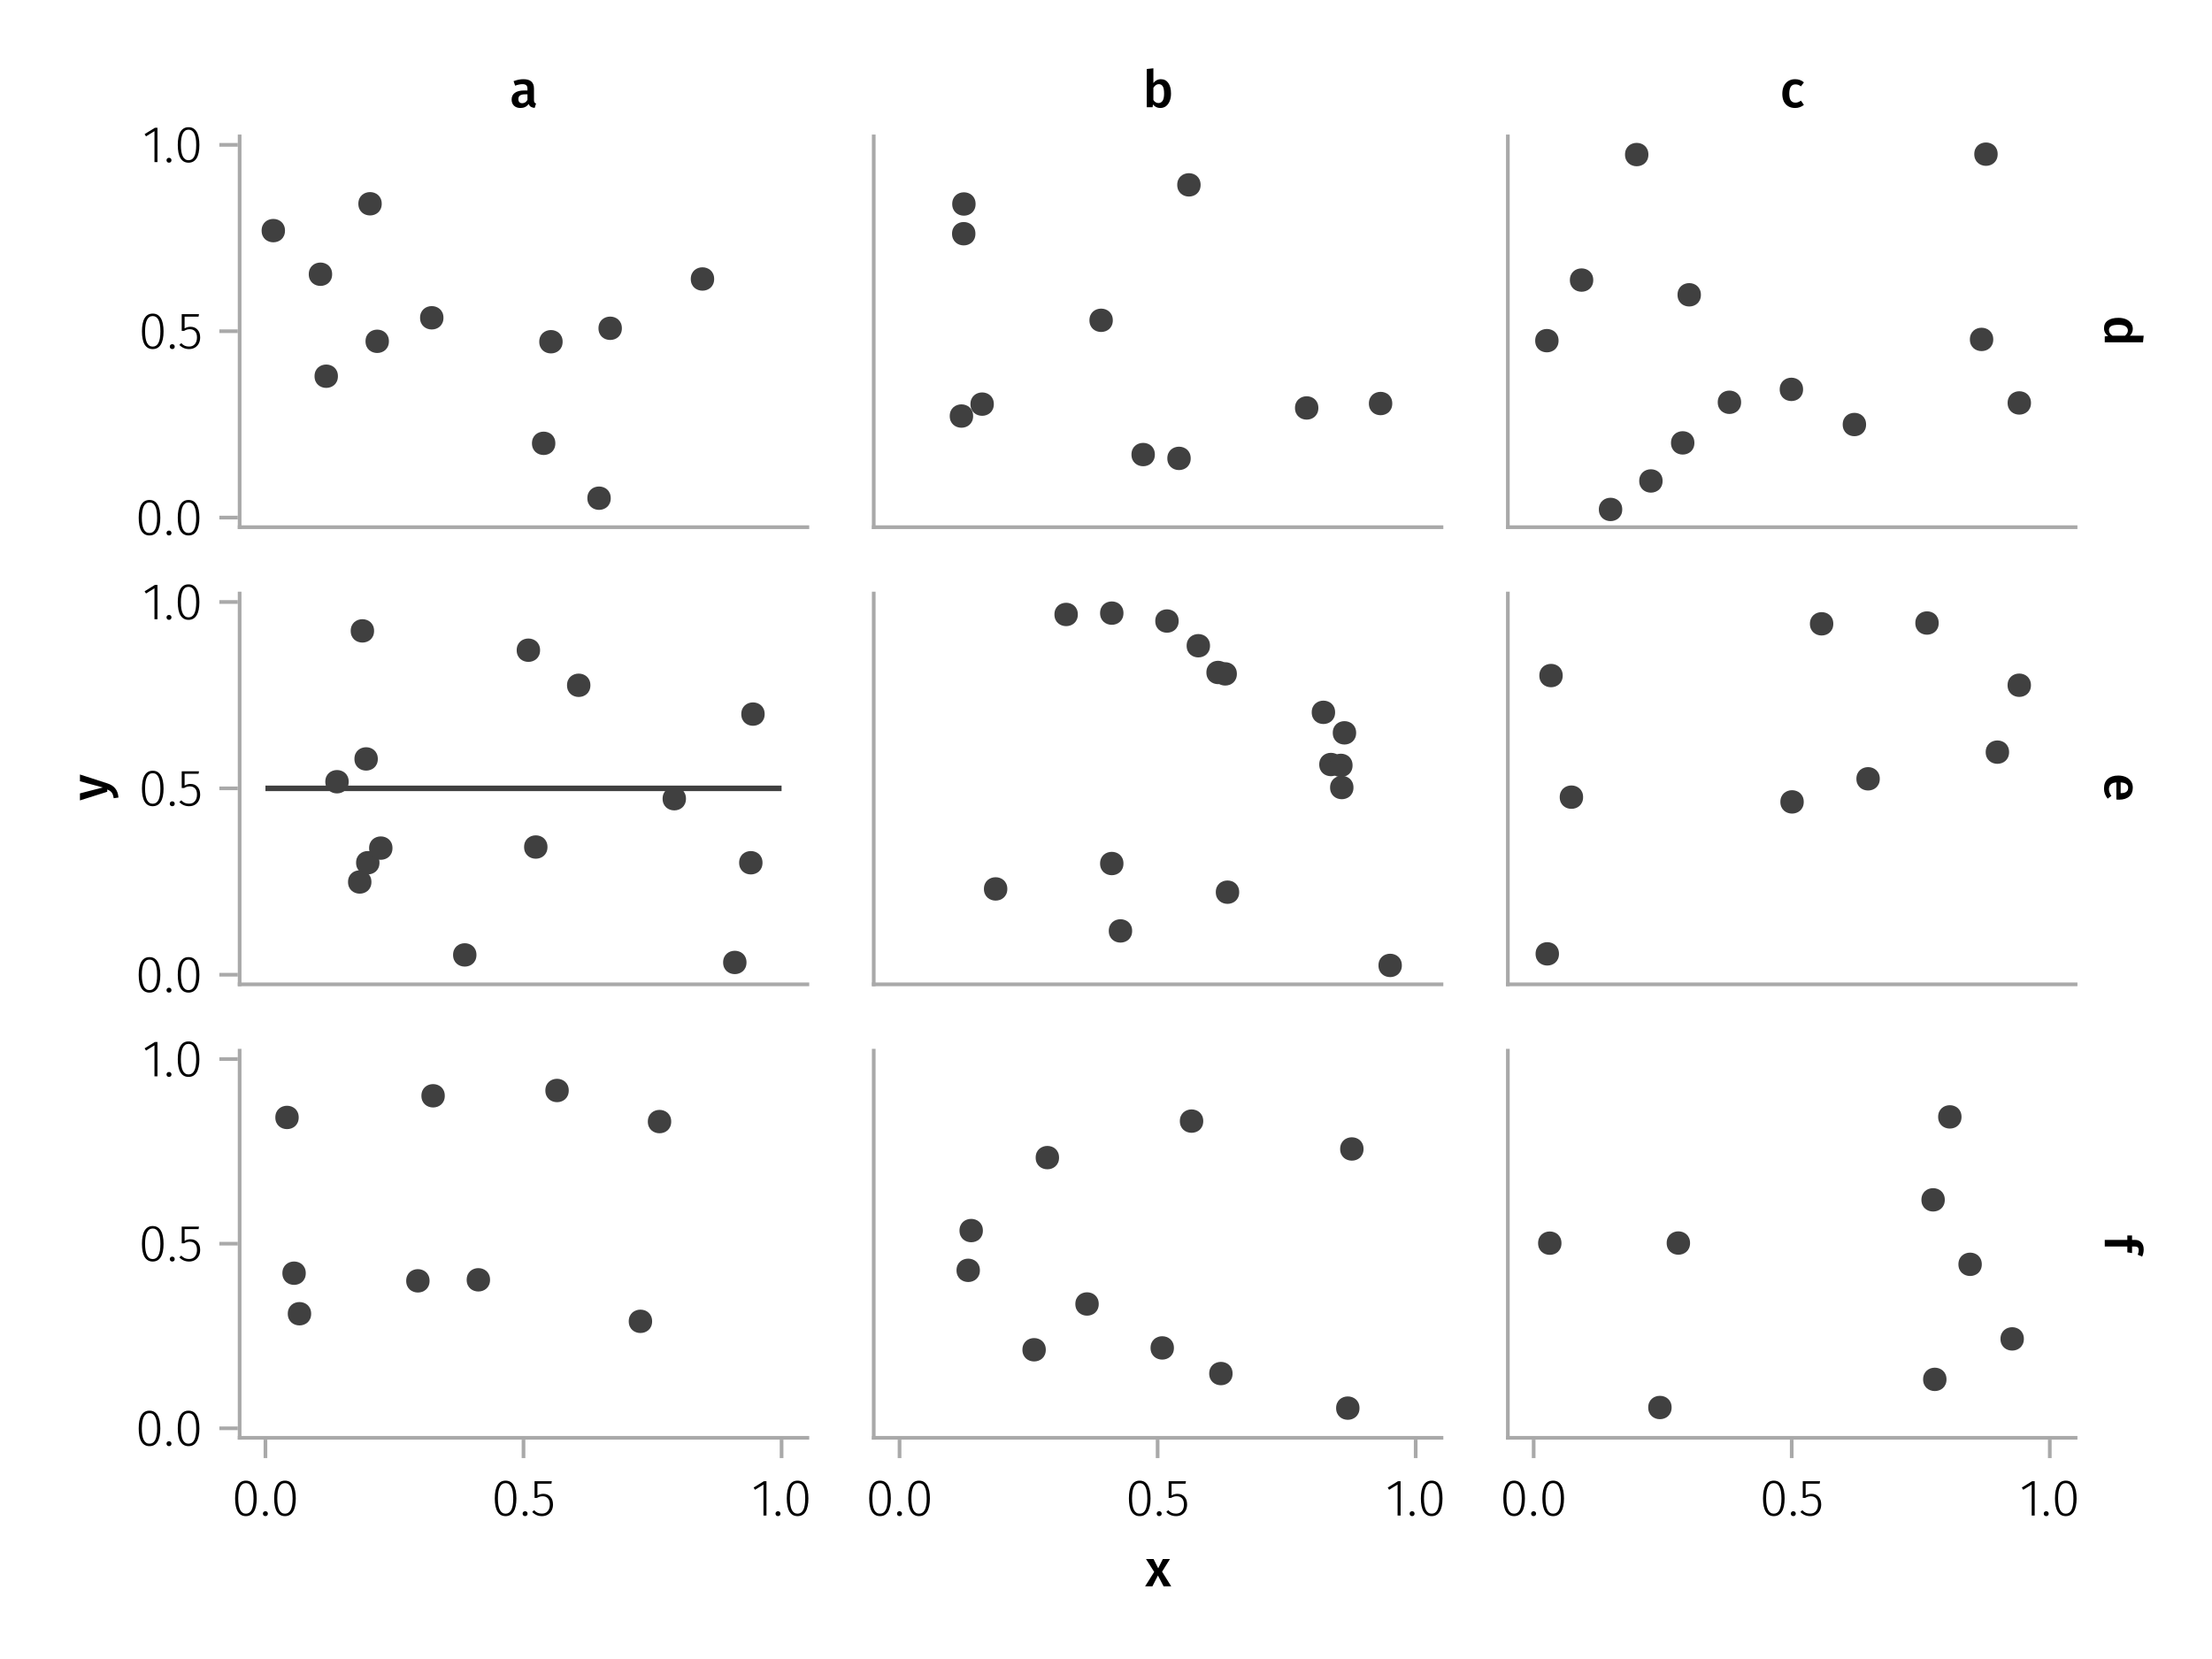 <?xml version="1.0" encoding="UTF-8"?>
<svg xmlns="http://www.w3.org/2000/svg" xmlns:xlink="http://www.w3.org/1999/xlink" width="600" height="450" viewBox="0 0 600 450">
<defs>
<g>
<g id="glyph-0-0-8e2be122">
<path d="M 3.844 -9.469 C 4.812 -9.469 5.539 -9.055 6.031 -8.234 C 6.531 -7.422 6.781 -6.223 6.781 -4.641 C 6.781 -3.078 6.531 -1.883 6.031 -1.062 C 5.531 -0.25 4.801 0.156 3.844 0.156 C 2.883 0.156 2.156 -0.25 1.656 -1.062 C 1.164 -1.883 0.922 -3.082 0.922 -4.656 C 0.922 -6.238 1.164 -7.438 1.656 -8.25 C 2.156 -9.062 2.883 -9.469 3.844 -9.469 Z M 3.844 -8.797 C 2.457 -8.797 1.766 -7.414 1.766 -4.656 C 1.766 -1.895 2.457 -0.516 3.844 -0.516 C 4.531 -0.516 5.047 -0.848 5.391 -1.516 C 5.742 -2.191 5.922 -3.234 5.922 -4.641 C 5.922 -6.055 5.742 -7.102 5.391 -7.781 C 5.047 -8.457 4.531 -8.797 3.844 -8.797 Z M 3.844 -8.797 "/>
</g>
<g id="glyph-0-1-8e2be122">
<path d="M 4.094 -9.312 L 4.094 0 L 3.281 0 L 3.281 -8.406 L 0.984 -6.984 L 0.609 -7.594 L 3.391 -9.312 Z M 4.094 -9.312 "/>
</g>
<g id="glyph-1-0-8e2be122">
<path d="M 1.438 -1.172 C 1.633 -1.172 1.797 -1.109 1.922 -0.984 C 2.047 -0.859 2.109 -0.703 2.109 -0.516 C 2.109 -0.316 2.047 -0.156 1.922 -0.031 C 1.797 0.094 1.633 0.156 1.438 0.156 C 1.25 0.156 1.086 0.094 0.953 -0.031 C 0.828 -0.164 0.766 -0.328 0.766 -0.516 C 0.766 -0.703 0.828 -0.859 0.953 -0.984 C 1.086 -1.109 1.25 -1.172 1.438 -1.172 Z M 1.438 -1.172 "/>
</g>
<g id="glyph-1-1-8e2be122">
<path d="M 4.094 -9.312 L 4.094 0 L 3.281 0 L 3.281 -8.406 L 0.984 -6.984 L 0.609 -7.594 L 3.391 -9.312 Z M 4.094 -9.312 "/>
</g>
<g id="glyph-2-0-8e2be122">
<path d="M 3.844 -9.469 C 4.812 -9.469 5.539 -9.055 6.031 -8.234 C 6.531 -7.422 6.781 -6.223 6.781 -4.641 C 6.781 -3.078 6.531 -1.883 6.031 -1.062 C 5.531 -0.25 4.801 0.156 3.844 0.156 C 2.883 0.156 2.156 -0.25 1.656 -1.062 C 1.164 -1.883 0.922 -3.082 0.922 -4.656 C 0.922 -6.238 1.164 -7.438 1.656 -8.25 C 2.156 -9.062 2.883 -9.469 3.844 -9.469 Z M 3.844 -8.797 C 2.457 -8.797 1.766 -7.414 1.766 -4.656 C 1.766 -1.895 2.457 -0.516 3.844 -0.516 C 4.531 -0.516 5.047 -0.848 5.391 -1.516 C 5.742 -2.191 5.922 -3.234 5.922 -4.641 C 5.922 -6.055 5.742 -7.102 5.391 -7.781 C 5.047 -8.457 4.531 -8.797 3.844 -8.797 Z M 3.844 -8.797 "/>
</g>
<g id="glyph-2-1-8e2be122">
<path d="M 5.672 -8.641 L 1.891 -8.641 L 1.891 -5.453 C 2.398 -5.742 2.93 -5.891 3.484 -5.891 C 4.285 -5.891 4.922 -5.629 5.391 -5.109 C 5.867 -4.598 6.109 -3.895 6.109 -3 C 6.109 -2.395 5.984 -1.848 5.734 -1.359 C 5.484 -0.879 5.129 -0.504 4.672 -0.234 C 4.223 0.023 3.703 0.156 3.109 0.156 C 2.066 0.156 1.188 -0.219 0.469 -0.969 L 0.984 -1.453 C 1.273 -1.141 1.586 -0.906 1.922 -0.75 C 2.266 -0.602 2.66 -0.531 3.109 -0.531 C 3.773 -0.531 4.297 -0.75 4.672 -1.188 C 5.055 -1.633 5.25 -2.242 5.25 -3.016 C 5.25 -3.754 5.07 -4.305 4.719 -4.672 C 4.375 -5.047 3.898 -5.234 3.297 -5.234 C 3.004 -5.234 2.742 -5.195 2.516 -5.125 C 2.285 -5.062 2.031 -4.945 1.75 -4.781 L 1.109 -4.781 L 1.109 -9.312 L 5.797 -9.312 Z M 5.672 -8.641 "/>
</g>
<g id="glyph-3-0-8e2be122">
<path d="M 3.844 -9.469 C 4.812 -9.469 5.539 -9.055 6.031 -8.234 C 6.531 -7.422 6.781 -6.223 6.781 -4.641 C 6.781 -3.078 6.531 -1.883 6.031 -1.062 C 5.531 -0.25 4.801 0.156 3.844 0.156 C 2.883 0.156 2.156 -0.25 1.656 -1.062 C 1.164 -1.883 0.922 -3.082 0.922 -4.656 C 0.922 -6.238 1.164 -7.438 1.656 -8.25 C 2.156 -9.062 2.883 -9.469 3.844 -9.469 Z M 3.844 -8.797 C 2.457 -8.797 1.766 -7.414 1.766 -4.656 C 1.766 -1.895 2.457 -0.516 3.844 -0.516 C 4.531 -0.516 5.047 -0.848 5.391 -1.516 C 5.742 -2.191 5.922 -3.234 5.922 -4.641 C 5.922 -6.055 5.742 -7.102 5.391 -7.781 C 5.047 -8.457 4.531 -8.797 3.844 -8.797 Z M 3.844 -8.797 "/>
</g>
<g id="glyph-4-0-8e2be122">
<path d="M 1.438 -1.172 C 1.633 -1.172 1.797 -1.109 1.922 -0.984 C 2.047 -0.859 2.109 -0.703 2.109 -0.516 C 2.109 -0.316 2.047 -0.156 1.922 -0.031 C 1.797 0.094 1.633 0.156 1.438 0.156 C 1.25 0.156 1.086 0.094 0.953 -0.031 C 0.828 -0.164 0.766 -0.328 0.766 -0.516 C 0.766 -0.703 0.828 -0.859 0.953 -0.984 C 1.086 -1.109 1.25 -1.172 1.438 -1.172 Z M 1.438 -1.172 "/>
</g>
<g id="glyph-5-0-8e2be122">
<path d="M 5.672 -8.641 L 1.891 -8.641 L 1.891 -5.453 C 2.398 -5.742 2.93 -5.891 3.484 -5.891 C 4.285 -5.891 4.922 -5.629 5.391 -5.109 C 5.867 -4.598 6.109 -3.895 6.109 -3 C 6.109 -2.395 5.984 -1.848 5.734 -1.359 C 5.484 -0.879 5.129 -0.504 4.672 -0.234 C 4.223 0.023 3.703 0.156 3.109 0.156 C 2.066 0.156 1.188 -0.219 0.469 -0.969 L 0.984 -1.453 C 1.273 -1.141 1.586 -0.906 1.922 -0.75 C 2.266 -0.602 2.66 -0.531 3.109 -0.531 C 3.773 -0.531 4.297 -0.75 4.672 -1.188 C 5.055 -1.633 5.25 -2.242 5.25 -3.016 C 5.25 -3.754 5.07 -4.305 4.719 -4.672 C 4.375 -5.047 3.898 -5.234 3.297 -5.234 C 3.004 -5.234 2.742 -5.195 2.516 -5.125 C 2.285 -5.062 2.031 -4.945 1.75 -4.781 L 1.109 -4.781 L 1.109 -9.312 L 5.797 -9.312 Z M 5.672 -8.641 "/>
</g>
<g id="glyph-6-0-8e2be122">
<path d="M 4.094 -9.312 L 4.094 0 L 3.281 0 L 3.281 -8.406 L 0.984 -6.984 L 0.609 -7.594 L 3.391 -9.312 Z M 4.094 -9.312 "/>
</g>
<g id="glyph-6-1-8e2be122">
<path d="M 1.438 -1.172 C 1.633 -1.172 1.797 -1.109 1.922 -0.984 C 2.047 -0.859 2.109 -0.703 2.109 -0.516 C 2.109 -0.316 2.047 -0.156 1.922 -0.031 C 1.797 0.094 1.633 0.156 1.438 0.156 C 1.25 0.156 1.086 0.094 0.953 -0.031 C 0.828 -0.164 0.766 -0.328 0.766 -0.516 C 0.766 -0.703 0.828 -0.859 0.953 -0.984 C 1.086 -1.109 1.25 -1.172 1.438 -1.172 Z M 1.438 -1.172 "/>
</g>
<g id="glyph-7-0-8e2be122">
<path d="M 3.844 -9.469 C 4.812 -9.469 5.539 -9.055 6.031 -8.234 C 6.531 -7.422 6.781 -6.223 6.781 -4.641 C 6.781 -3.078 6.531 -1.883 6.031 -1.062 C 5.531 -0.25 4.801 0.156 3.844 0.156 C 2.883 0.156 2.156 -0.25 1.656 -1.062 C 1.164 -1.883 0.922 -3.082 0.922 -4.656 C 0.922 -6.238 1.164 -7.438 1.656 -8.25 C 2.156 -9.062 2.883 -9.469 3.844 -9.469 Z M 3.844 -8.797 C 2.457 -8.797 1.766 -7.414 1.766 -4.656 C 1.766 -1.895 2.457 -0.516 3.844 -0.516 C 4.531 -0.516 5.047 -0.848 5.391 -1.516 C 5.742 -2.191 5.922 -3.234 5.922 -4.641 C 5.922 -6.055 5.742 -7.102 5.391 -7.781 C 5.047 -8.457 4.531 -8.797 3.844 -8.797 Z M 3.844 -8.797 "/>
</g>
<g id="glyph-8-0-8e2be122">
<path d="M 1.438 -1.172 C 1.633 -1.172 1.797 -1.109 1.922 -0.984 C 2.047 -0.859 2.109 -0.703 2.109 -0.516 C 2.109 -0.316 2.047 -0.156 1.922 -0.031 C 1.797 0.094 1.633 0.156 1.438 0.156 C 1.25 0.156 1.086 0.094 0.953 -0.031 C 0.828 -0.164 0.766 -0.328 0.766 -0.516 C 0.766 -0.703 0.828 -0.859 0.953 -0.984 C 1.086 -1.109 1.25 -1.172 1.438 -1.172 Z M 1.438 -1.172 "/>
</g>
<g id="glyph-9-0-8e2be122">
<path d="M 3.844 -9.469 C 4.812 -9.469 5.539 -9.055 6.031 -8.234 C 6.531 -7.422 6.781 -6.223 6.781 -4.641 C 6.781 -3.078 6.531 -1.883 6.031 -1.062 C 5.531 -0.25 4.801 0.156 3.844 0.156 C 2.883 0.156 2.156 -0.25 1.656 -1.062 C 1.164 -1.883 0.922 -3.082 0.922 -4.656 C 0.922 -6.238 1.164 -7.438 1.656 -8.25 C 2.156 -9.062 2.883 -9.469 3.844 -9.469 Z M 3.844 -8.797 C 2.457 -8.797 1.766 -7.414 1.766 -4.656 C 1.766 -1.895 2.457 -0.516 3.844 -0.516 C 4.531 -0.516 5.047 -0.848 5.391 -1.516 C 5.742 -2.191 5.922 -3.234 5.922 -4.641 C 5.922 -6.055 5.742 -7.102 5.391 -7.781 C 5.047 -8.457 4.531 -8.797 3.844 -8.797 Z M 3.844 -8.797 "/>
</g>
<g id="glyph-9-1-8e2be122">
<path d="M 1.438 -1.172 C 1.633 -1.172 1.797 -1.109 1.922 -0.984 C 2.047 -0.859 2.109 -0.703 2.109 -0.516 C 2.109 -0.316 2.047 -0.156 1.922 -0.031 C 1.797 0.094 1.633 0.156 1.438 0.156 C 1.25 0.156 1.086 0.094 0.953 -0.031 C 0.828 -0.164 0.766 -0.328 0.766 -0.516 C 0.766 -0.703 0.828 -0.859 0.953 -0.984 C 1.086 -1.109 1.25 -1.172 1.438 -1.172 Z M 1.438 -1.172 "/>
</g>
<g id="glyph-9-2-8e2be122">
<path d="M 5.672 -8.641 L 1.891 -8.641 L 1.891 -5.453 C 2.398 -5.742 2.93 -5.891 3.484 -5.891 C 4.285 -5.891 4.922 -5.629 5.391 -5.109 C 5.867 -4.598 6.109 -3.895 6.109 -3 C 6.109 -2.395 5.984 -1.848 5.734 -1.359 C 5.484 -0.879 5.129 -0.504 4.672 -0.234 C 4.223 0.023 3.703 0.156 3.109 0.156 C 2.066 0.156 1.188 -0.219 0.469 -0.969 L 0.984 -1.453 C 1.273 -1.141 1.586 -0.906 1.922 -0.75 C 2.266 -0.602 2.66 -0.531 3.109 -0.531 C 3.773 -0.531 4.297 -0.75 4.672 -1.188 C 5.055 -1.633 5.25 -2.242 5.25 -3.016 C 5.25 -3.754 5.07 -4.305 4.719 -4.672 C 4.375 -5.047 3.898 -5.234 3.297 -5.234 C 3.004 -5.234 2.742 -5.195 2.516 -5.125 C 2.285 -5.062 2.031 -4.945 1.75 -4.781 L 1.109 -4.781 L 1.109 -9.312 L 5.797 -9.312 Z M 5.672 -8.641 "/>
</g>
<g id="glyph-9-3-8e2be122">
<path d="M 4.094 -9.312 L 4.094 0 L 3.281 0 L 3.281 -8.406 L 0.984 -6.984 L 0.609 -7.594 L 3.391 -9.312 Z M 4.094 -9.312 "/>
</g>
<g id="glyph-10-0-8e2be122">
<path d="M 3.844 -9.469 C 4.812 -9.469 5.539 -9.055 6.031 -8.234 C 6.531 -7.422 6.781 -6.223 6.781 -4.641 C 6.781 -3.078 6.531 -1.883 6.031 -1.062 C 5.531 -0.25 4.801 0.156 3.844 0.156 C 2.883 0.156 2.156 -0.25 1.656 -1.062 C 1.164 -1.883 0.922 -3.082 0.922 -4.656 C 0.922 -6.238 1.164 -7.438 1.656 -8.25 C 2.156 -9.062 2.883 -9.469 3.844 -9.469 Z M 3.844 -8.797 C 2.457 -8.797 1.766 -7.414 1.766 -4.656 C 1.766 -1.895 2.457 -0.516 3.844 -0.516 C 4.531 -0.516 5.047 -0.848 5.391 -1.516 C 5.742 -2.191 5.922 -3.234 5.922 -4.641 C 5.922 -6.055 5.742 -7.102 5.391 -7.781 C 5.047 -8.457 4.531 -8.797 3.844 -8.797 Z M 3.844 -8.797 "/>
</g>
<g id="glyph-11-0-8e2be122">
<path d="M 1.438 -1.172 C 1.633 -1.172 1.797 -1.109 1.922 -0.984 C 2.047 -0.859 2.109 -0.703 2.109 -0.516 C 2.109 -0.316 2.047 -0.156 1.922 -0.031 C 1.797 0.094 1.633 0.156 1.438 0.156 C 1.25 0.156 1.086 0.094 0.953 -0.031 C 0.828 -0.164 0.766 -0.328 0.766 -0.516 C 0.766 -0.703 0.828 -0.859 0.953 -0.984 C 1.086 -1.109 1.25 -1.172 1.438 -1.172 Z M 1.438 -1.172 "/>
</g>
<g id="glyph-12-0-8e2be122">
<path d="M 3.844 -9.469 C 4.812 -9.469 5.539 -9.055 6.031 -8.234 C 6.531 -7.422 6.781 -6.223 6.781 -4.641 C 6.781 -3.078 6.531 -1.883 6.031 -1.062 C 5.531 -0.25 4.801 0.156 3.844 0.156 C 2.883 0.156 2.156 -0.25 1.656 -1.062 C 1.164 -1.883 0.922 -3.082 0.922 -4.656 C 0.922 -6.238 1.164 -7.438 1.656 -8.25 C 2.156 -9.062 2.883 -9.469 3.844 -9.469 Z M 3.844 -8.797 C 2.457 -8.797 1.766 -7.414 1.766 -4.656 C 1.766 -1.895 2.457 -0.516 3.844 -0.516 C 4.531 -0.516 5.047 -0.848 5.391 -1.516 C 5.742 -2.191 5.922 -3.234 5.922 -4.641 C 5.922 -6.055 5.742 -7.102 5.391 -7.781 C 5.047 -8.457 4.531 -8.797 3.844 -8.797 Z M 3.844 -8.797 "/>
</g>
<g id="glyph-13-0-8e2be122">
<path d="M 3.844 -9.469 C 4.812 -9.469 5.539 -9.055 6.031 -8.234 C 6.531 -7.422 6.781 -6.223 6.781 -4.641 C 6.781 -3.078 6.531 -1.883 6.031 -1.062 C 5.531 -0.25 4.801 0.156 3.844 0.156 C 2.883 0.156 2.156 -0.25 1.656 -1.062 C 1.164 -1.883 0.922 -3.082 0.922 -4.656 C 0.922 -6.238 1.164 -7.438 1.656 -8.25 C 2.156 -9.062 2.883 -9.469 3.844 -9.469 Z M 3.844 -8.797 C 2.457 -8.797 1.766 -7.414 1.766 -4.656 C 1.766 -1.895 2.457 -0.516 3.844 -0.516 C 4.531 -0.516 5.047 -0.848 5.391 -1.516 C 5.742 -2.191 5.922 -3.234 5.922 -4.641 C 5.922 -6.055 5.742 -7.102 5.391 -7.781 C 5.047 -8.457 4.531 -8.797 3.844 -8.797 Z M 3.844 -8.797 "/>
</g>
<g id="glyph-14-0-8e2be122">
<path d="M 1.438 -1.172 C 1.633 -1.172 1.797 -1.109 1.922 -0.984 C 2.047 -0.859 2.109 -0.703 2.109 -0.516 C 2.109 -0.316 2.047 -0.156 1.922 -0.031 C 1.797 0.094 1.633 0.156 1.438 0.156 C 1.25 0.156 1.086 0.094 0.953 -0.031 C 0.828 -0.164 0.766 -0.328 0.766 -0.516 C 0.766 -0.703 0.828 -0.859 0.953 -0.984 C 1.086 -1.109 1.25 -1.172 1.438 -1.172 Z M 1.438 -1.172 "/>
</g>
<g id="glyph-15-0-8e2be122">
<path d="M 5.672 -8.641 L 1.891 -8.641 L 1.891 -5.453 C 2.398 -5.742 2.93 -5.891 3.484 -5.891 C 4.285 -5.891 4.922 -5.629 5.391 -5.109 C 5.867 -4.598 6.109 -3.895 6.109 -3 C 6.109 -2.395 5.984 -1.848 5.734 -1.359 C 5.484 -0.879 5.129 -0.504 4.672 -0.234 C 4.223 0.023 3.703 0.156 3.109 0.156 C 2.066 0.156 1.188 -0.219 0.469 -0.969 L 0.984 -1.453 C 1.273 -1.141 1.586 -0.906 1.922 -0.75 C 2.266 -0.602 2.66 -0.531 3.109 -0.531 C 3.773 -0.531 4.297 -0.75 4.672 -1.188 C 5.055 -1.633 5.25 -2.242 5.25 -3.016 C 5.25 -3.754 5.07 -4.305 4.719 -4.672 C 4.375 -5.047 3.898 -5.234 3.297 -5.234 C 3.004 -5.234 2.742 -5.195 2.516 -5.125 C 2.285 -5.062 2.031 -4.945 1.75 -4.781 L 1.109 -4.781 L 1.109 -9.312 L 5.797 -9.312 Z M 5.672 -8.641 "/>
</g>
<g id="glyph-16-0-8e2be122">
<path d="M 4.094 -9.312 L 4.094 0 L 3.281 0 L 3.281 -8.406 L 0.984 -6.984 L 0.609 -7.594 L 3.391 -9.312 Z M 4.094 -9.312 "/>
</g>
<g id="glyph-16-1-8e2be122">
<path d="M 3.844 -9.469 C 4.812 -9.469 5.539 -9.055 6.031 -8.234 C 6.531 -7.422 6.781 -6.223 6.781 -4.641 C 6.781 -3.078 6.531 -1.883 6.031 -1.062 C 5.531 -0.25 4.801 0.156 3.844 0.156 C 2.883 0.156 2.156 -0.25 1.656 -1.062 C 1.164 -1.883 0.922 -3.082 0.922 -4.656 C 0.922 -6.238 1.164 -7.438 1.656 -8.25 C 2.156 -9.062 2.883 -9.469 3.844 -9.469 Z M 3.844 -8.797 C 2.457 -8.797 1.766 -7.414 1.766 -4.656 C 1.766 -1.895 2.457 -0.516 3.844 -0.516 C 4.531 -0.516 5.047 -0.848 5.391 -1.516 C 5.742 -2.191 5.922 -3.234 5.922 -4.641 C 5.922 -6.055 5.742 -7.102 5.391 -7.781 C 5.047 -8.457 4.531 -8.797 3.844 -8.797 Z M 3.844 -8.797 "/>
</g>
<g id="glyph-16-2-8e2be122">
<path d="M 5.672 -8.641 L 1.891 -8.641 L 1.891 -5.453 C 2.398 -5.742 2.93 -5.891 3.484 -5.891 C 4.285 -5.891 4.922 -5.629 5.391 -5.109 C 5.867 -4.598 6.109 -3.895 6.109 -3 C 6.109 -2.395 5.984 -1.848 5.734 -1.359 C 5.484 -0.879 5.129 -0.504 4.672 -0.234 C 4.223 0.023 3.703 0.156 3.109 0.156 C 2.066 0.156 1.188 -0.219 0.469 -0.969 L 0.984 -1.453 C 1.273 -1.141 1.586 -0.906 1.922 -0.75 C 2.266 -0.602 2.66 -0.531 3.109 -0.531 C 3.773 -0.531 4.297 -0.75 4.672 -1.188 C 5.055 -1.633 5.25 -2.242 5.25 -3.016 C 5.25 -3.754 5.07 -4.305 4.719 -4.672 C 4.375 -5.047 3.898 -5.234 3.297 -5.234 C 3.004 -5.234 2.742 -5.195 2.516 -5.125 C 2.285 -5.062 2.031 -4.945 1.75 -4.781 L 1.109 -4.781 L 1.109 -9.312 L 5.797 -9.312 Z M 5.672 -8.641 "/>
</g>
<g id="glyph-17-0-8e2be122">
<path d="M 3.844 -9.469 C 4.812 -9.469 5.539 -9.055 6.031 -8.234 C 6.531 -7.422 6.781 -6.223 6.781 -4.641 C 6.781 -3.078 6.531 -1.883 6.031 -1.062 C 5.531 -0.25 4.801 0.156 3.844 0.156 C 2.883 0.156 2.156 -0.25 1.656 -1.062 C 1.164 -1.883 0.922 -3.082 0.922 -4.656 C 0.922 -6.238 1.164 -7.438 1.656 -8.25 C 2.156 -9.062 2.883 -9.469 3.844 -9.469 Z M 3.844 -8.797 C 2.457 -8.797 1.766 -7.414 1.766 -4.656 C 1.766 -1.895 2.457 -0.516 3.844 -0.516 C 4.531 -0.516 5.047 -0.848 5.391 -1.516 C 5.742 -2.191 5.922 -3.234 5.922 -4.641 C 5.922 -6.055 5.742 -7.102 5.391 -7.781 C 5.047 -8.457 4.531 -8.797 3.844 -8.797 Z M 3.844 -8.797 "/>
</g>
<g id="glyph-18-0-8e2be122">
<path d="M 0.031 -4.656 C 0.945 -4.363 1.656 -3.91 2.156 -3.297 C 2.664 -2.691 2.961 -1.863 3.047 -0.812 L 1.75 -0.625 C 1.676 -1.113 1.57 -1.504 1.438 -1.797 C 1.301 -2.086 1.117 -2.32 0.891 -2.5 C 0.672 -2.676 0.375 -2.844 0 -3 L 0 -2.375 L -7.406 -0.031 L -7.406 -1.938 L -1.188 -3.547 L -7.406 -5.219 L -7.406 -7.062 Z M 0.031 -4.656 "/>
</g>
<g id="glyph-19-0-8e2be122">
<path d="M 10.375 7.312 L 0 7.312 L 0 5.719 L 0.938 5.594 C 0.582 5.363 0.301 5.066 0.094 4.703 C -0.102 4.348 -0.203 3.941 -0.203 3.484 C -0.203 2.578 0.145 1.879 0.844 1.391 C 1.539 0.91 2.492 0.672 3.703 0.672 C 4.453 0.672 5.125 0.789 5.719 1.031 C 6.312 1.281 6.773 1.629 7.109 2.078 C 7.441 2.535 7.609 3.062 7.609 3.656 C 7.609 4.363 7.344 4.984 6.812 5.516 L 10.562 5.516 Z M 1.141 3.984 C 1.141 4.305 1.219 4.586 1.375 4.828 C 1.531 5.066 1.77 5.297 2.094 5.516 L 5.484 5.516 C 5.742 5.297 5.938 5.078 6.062 4.859 C 6.195 4.641 6.266 4.391 6.266 4.109 C 6.266 3.629 6.051 3.25 5.625 2.969 C 5.207 2.695 4.566 2.562 3.703 2.562 C 2.797 2.562 2.141 2.68 1.734 2.922 C 1.336 3.172 1.141 3.523 1.141 3.984 Z M 1.141 3.984 "/>
</g>
<g id="glyph-20-0-8e2be122">
<path d="M 3.875 7.156 C 3.781 7.156 3.539 7.141 3.156 7.109 L 3.156 2.469 C 2.438 2.52 1.922 2.703 1.609 3.016 C 1.297 3.336 1.141 3.758 1.141 4.281 C 1.141 4.613 1.191 4.922 1.297 5.203 C 1.41 5.492 1.582 5.801 1.812 6.125 L 0.781 6.875 C 0.125 6.051 -0.203 5.133 -0.203 4.125 C -0.203 3 0.141 2.129 0.828 1.516 C 1.516 0.91 2.457 0.609 3.656 0.609 C 4.406 0.609 5.082 0.738 5.688 1 C 6.289 1.258 6.758 1.633 7.094 2.125 C 7.438 2.625 7.609 3.211 7.609 3.891 C 7.609 4.93 7.281 5.734 6.625 6.297 C 5.969 6.867 5.051 7.156 3.875 7.156 Z M 4.391 5.375 C 5.691 5.375 6.344 4.895 6.344 3.938 C 6.344 3.5 6.18 3.156 5.859 2.906 C 5.535 2.656 5.02 2.508 4.312 2.469 L 4.312 5.375 Z M 4.391 5.375 "/>
</g>
<g id="glyph-20-1-8e2be122">
<path d="M 9.219 4.078 C 9.219 3.723 9.133 3.469 8.969 3.312 C 8.801 3.156 8.539 3.078 8.188 3.078 L 7.406 3.078 L 7.406 4.859 L 6.125 4.656 L 6.125 3.078 L 0 3.078 L 0 1.281 L 6.125 1.281 L 6.125 0.078 L 7.406 0.078 L 7.406 1.281 L 8.219 1.281 C 8.914 1.281 9.477 1.504 9.906 1.953 C 10.344 2.41 10.562 3.055 10.562 3.891 C 10.562 4.547 10.422 5.188 10.141 5.812 L 8.938 5.297 C 9.125 4.891 9.219 4.484 9.219 4.078 Z M 9.219 4.078 "/>
</g>
<g id="glyph-21-0-8e2be122">
<path d="M 4.562 -3.969 L 7.047 0 L 4.969 0 L 3.438 -2.938 L 1.938 0 L -0.047 0 L 2.422 -3.906 L 0.203 -7.406 L 2.25 -7.406 L 3.516 -4.891 L 4.766 -7.406 L 6.703 -7.406 Z M 4.562 -3.969 "/>
</g>
<g id="glyph-22-0-8e2be122">
<path d="M 6.547 -1.953 C 6.547 -1.672 6.586 -1.461 6.672 -1.328 C 6.766 -1.191 6.91 -1.086 7.109 -1.016 L 6.734 0.188 C 6.316 0.145 5.973 0.039 5.703 -0.125 C 5.441 -0.289 5.238 -0.547 5.094 -0.891 C 4.844 -0.523 4.523 -0.25 4.141 -0.062 C 3.766 0.113 3.348 0.203 2.891 0.203 C 2.148 0.203 1.562 -0.004 1.125 -0.422 C 0.695 -0.836 0.484 -1.391 0.484 -2.078 C 0.484 -2.879 0.773 -3.488 1.359 -3.906 C 1.941 -4.332 2.773 -4.547 3.859 -4.547 L 4.781 -4.547 L 4.781 -4.969 C 4.781 -5.445 4.672 -5.781 4.453 -5.969 C 4.234 -6.164 3.883 -6.266 3.406 -6.266 C 2.863 -6.266 2.207 -6.129 1.438 -5.859 L 1.016 -7.078 C 1.941 -7.43 2.836 -7.609 3.703 -7.609 C 5.598 -7.609 6.547 -6.758 6.547 -5.062 Z M 3.359 -1.094 C 3.961 -1.094 4.438 -1.395 4.781 -2 L 4.781 -3.5 L 4.047 -3.5 C 2.891 -3.5 2.312 -3.07 2.312 -2.219 C 2.312 -1.863 2.398 -1.586 2.578 -1.391 C 2.754 -1.191 3.016 -1.094 3.359 -1.094 Z M 3.359 -1.094 "/>
</g>
<g id="glyph-22-1-8e2be122">
<path d="M 4.906 -7.609 C 5.77 -7.609 6.441 -7.266 6.922 -6.578 C 7.41 -5.898 7.656 -4.941 7.656 -3.703 C 7.656 -2.941 7.535 -2.266 7.297 -1.672 C 7.055 -1.078 6.719 -0.613 6.281 -0.281 C 5.844 0.039 5.328 0.203 4.734 0.203 C 4.328 0.203 3.957 0.117 3.625 -0.047 C 3.301 -0.211 3.016 -0.445 2.766 -0.75 L 2.656 0 L 1.078 0 L 1.078 -10.375 L 2.875 -10.562 L 2.875 -6.562 C 3.113 -6.895 3.406 -7.148 3.75 -7.328 C 4.102 -7.516 4.488 -7.609 4.906 -7.609 Z M 4.234 -1.141 C 4.723 -1.141 5.102 -1.344 5.375 -1.75 C 5.645 -2.164 5.781 -2.816 5.781 -3.703 C 5.781 -4.641 5.656 -5.301 5.406 -5.688 C 5.156 -6.07 4.801 -6.266 4.344 -6.266 C 3.77 -6.266 3.281 -5.93 2.875 -5.266 L 2.875 -1.984 C 3.031 -1.711 3.227 -1.504 3.469 -1.359 C 3.707 -1.211 3.961 -1.141 4.234 -1.141 Z M 4.234 -1.141 "/>
</g>
<g id="glyph-22-2-8e2be122">
<path d="M 4.062 -7.609 C 4.539 -7.609 4.973 -7.539 5.359 -7.406 C 5.754 -7.27 6.125 -7.051 6.469 -6.75 L 5.672 -5.672 C 5.422 -5.859 5.176 -5.992 4.938 -6.078 C 4.707 -6.16 4.453 -6.203 4.172 -6.203 C 3.055 -6.203 2.5 -5.359 2.5 -3.672 C 2.5 -2.805 2.645 -2.188 2.938 -1.812 C 3.227 -1.438 3.641 -1.25 4.172 -1.25 C 4.43 -1.25 4.672 -1.289 4.891 -1.375 C 5.109 -1.457 5.367 -1.594 5.672 -1.781 L 6.469 -0.641 C 5.77 -0.078 4.973 0.203 4.078 0.203 C 3.367 0.203 2.75 0.047 2.219 -0.266 C 1.695 -0.578 1.297 -1.02 1.016 -1.594 C 0.742 -2.176 0.609 -2.859 0.609 -3.641 C 0.609 -4.422 0.742 -5.113 1.016 -5.719 C 1.297 -6.32 1.695 -6.785 2.219 -7.109 C 2.75 -7.441 3.363 -7.609 4.062 -7.609 Z M 4.062 -7.609 "/>
</g>
</g>
</defs>
<rect x="-60" y="-45" width="720" height="540" fill="rgb(100%, 100%, 100%)" fill-opacity="1"/>
<path fill-rule="nonzero" fill="rgb(100%, 100%, 100%)" fill-opacity="1" d="M 65 143 L 219 143 L 219 37 L 65 37 Z M 65 143 "/>
<path fill-rule="nonzero" fill="rgb(100%, 100%, 100%)" fill-opacity="1" d="M 65 267 L 219 267 L 219 161 L 65 161 Z M 65 267 "/>
<path fill-rule="nonzero" fill="rgb(100%, 100%, 100%)" fill-opacity="1" d="M 65 390 L 219 390 L 219 285 L 65 285 Z M 65 390 "/>
<path fill-rule="nonzero" fill="rgb(100%, 100%, 100%)" fill-opacity="1" d="M 237 143 L 391 143 L 391 37 L 237 37 Z M 237 143 "/>
<path fill-rule="nonzero" fill="rgb(100%, 100%, 100%)" fill-opacity="1" d="M 237 267 L 391 267 L 391 161 L 237 161 Z M 237 267 "/>
<path fill-rule="nonzero" fill="rgb(100%, 100%, 100%)" fill-opacity="1" d="M 237 390 L 391 390 L 391 285 L 237 285 Z M 237 390 "/>
<path fill-rule="nonzero" fill="rgb(100%, 100%, 100%)" fill-opacity="1" d="M 409 143 L 563 143 L 563 37 L 409 37 Z M 409 143 "/>
<path fill-rule="nonzero" fill="rgb(100%, 100%, 100%)" fill-opacity="1" d="M 409 267 L 563 267 L 563 161 L 409 161 Z M 409 267 "/>
<path fill-rule="nonzero" fill="rgb(100%, 100%, 100%)" fill-opacity="1" d="M 409 390 L 563 390 L 563 285 L 409 285 Z M 409 390 "/>
<g fill="rgb(0%, 0%, 0%)" fill-opacity="1">
<use xlink:href="#glyph-0-0-8e2be122" x="36.702" y="145.086"/>
</g>
<g fill="rgb(0%, 0%, 0%)" fill-opacity="1">
<use xlink:href="#glyph-1-0-8e2be122" x="44.402" y="145.086"/>
</g>
<g fill="rgb(0%, 0%, 0%)" fill-opacity="1">
<use xlink:href="#glyph-2-0-8e2be122" x="47.3" y="145.086"/>
</g>
<g fill="rgb(0%, 0%, 0%)" fill-opacity="1">
<use xlink:href="#glyph-3-0-8e2be122" x="37.584" y="94.53"/>
</g>
<g fill="rgb(0%, 0%, 0%)" fill-opacity="1">
<use xlink:href="#glyph-4-0-8e2be122" x="45.284" y="94.53"/>
</g>
<g fill="rgb(0%, 0%, 0%)" fill-opacity="1">
<use xlink:href="#glyph-5-0-8e2be122" x="48.182" y="94.53"/>
</g>
<g fill="rgb(0%, 0%, 0%)" fill-opacity="1">
<use xlink:href="#glyph-6-0-8e2be122" x="38.62" y="43.974"/>
</g>
<g fill="rgb(0%, 0%, 0%)" fill-opacity="1">
<use xlink:href="#glyph-6-1-8e2be122" x="44.402" y="43.974"/>
</g>
<g fill="rgb(0%, 0%, 0%)" fill-opacity="1">
<use xlink:href="#glyph-7-0-8e2be122" x="47.3" y="43.974"/>
</g>
<path fill-rule="nonzero" fill="rgb(25.098%, 25.098%, 25.098%)" fill-opacity="1" d="M 152.613 92.695 C 152.613 88.465 146.27 88.465 146.27 92.695 C 146.27 96.926 152.613 96.926 152.613 92.695 Z M 152.613 92.695 "/>
<path fill-rule="nonzero" fill="rgb(25.098%, 25.098%, 25.098%)" fill-opacity="1" d="M 165.664 135.133 C 165.664 130.906 159.32 130.906 159.32 135.133 C 159.32 139.363 165.664 139.363 165.664 135.133 Z M 165.664 135.133 "/>
<path fill-rule="nonzero" fill="rgb(25.098%, 25.098%, 25.098%)" fill-opacity="1" d="M 150.637 120.25 C 150.637 116.023 144.293 116.023 144.293 120.25 C 144.293 124.48 150.637 124.48 150.637 120.25 Z M 150.637 120.25 "/>
<path fill-rule="nonzero" fill="rgb(25.098%, 25.098%, 25.098%)" fill-opacity="1" d="M 103.543 55.273 C 103.543 51.043 97.199 51.043 97.199 55.273 C 97.199 59.504 103.543 59.504 103.543 55.273 Z M 103.543 55.273 "/>
<path fill-rule="nonzero" fill="rgb(25.098%, 25.098%, 25.098%)" fill-opacity="1" d="M 168.684 89.047 C 168.684 84.816 162.336 84.816 162.336 89.047 C 162.336 93.277 168.684 93.277 168.684 89.047 Z M 168.684 89.047 "/>
<path fill-rule="nonzero" fill="rgb(25.098%, 25.098%, 25.098%)" fill-opacity="1" d="M 77.305 62.555 C 77.305 58.324 70.961 58.324 70.961 62.555 C 70.961 66.785 77.305 66.785 77.305 62.555 Z M 77.305 62.555 "/>
<path fill-rule="nonzero" fill="rgb(25.098%, 25.098%, 25.098%)" fill-opacity="1" d="M 90.094 74.387 C 90.094 70.156 83.75 70.156 83.75 74.387 C 83.75 78.617 90.094 78.617 90.094 74.387 Z M 90.094 74.387 "/>
<path fill-rule="nonzero" fill="rgb(25.098%, 25.098%, 25.098%)" fill-opacity="1" d="M 120.289 86.199 C 120.289 81.969 113.941 81.969 113.941 86.199 C 113.941 90.43 120.289 90.43 120.289 86.199 Z M 120.289 86.199 "/>
<path fill-rule="nonzero" fill="rgb(25.098%, 25.098%, 25.098%)" fill-opacity="1" d="M 193.715 75.676 C 193.715 71.445 187.371 71.445 187.371 75.676 C 187.371 79.906 193.715 79.906 193.715 75.676 Z M 193.715 75.676 "/>
<path fill-rule="nonzero" fill="rgb(25.098%, 25.098%, 25.098%)" fill-opacity="1" d="M 91.66 102.047 C 91.66 97.82 85.316 97.82 85.316 102.047 C 85.316 106.277 91.66 106.277 91.66 102.047 Z M 91.66 102.047 "/>
<path fill-rule="nonzero" fill="rgb(25.098%, 25.098%, 25.098%)" fill-opacity="1" d="M 105.492 92.578 C 105.492 88.348 99.145 88.348 99.145 92.578 C 99.145 96.809 105.492 96.809 105.492 92.578 Z M 105.492 92.578 "/>
<g fill="rgb(0%, 0%, 0%)" fill-opacity="1">
<use xlink:href="#glyph-0-0-8e2be122" x="36.702" y="269.086"/>
</g>
<g fill="rgb(0%, 0%, 0%)" fill-opacity="1">
<use xlink:href="#glyph-1-0-8e2be122" x="44.402" y="269.086"/>
</g>
<g fill="rgb(0%, 0%, 0%)" fill-opacity="1">
<use xlink:href="#glyph-2-0-8e2be122" x="47.3" y="269.086"/>
</g>
<g fill="rgb(0%, 0%, 0%)" fill-opacity="1">
<use xlink:href="#glyph-0-0-8e2be122" x="37.584" y="218.53"/>
</g>
<g fill="rgb(0%, 0%, 0%)" fill-opacity="1">
<use xlink:href="#glyph-1-0-8e2be122" x="45.284" y="218.53"/>
</g>
<g fill="rgb(0%, 0%, 0%)" fill-opacity="1">
<use xlink:href="#glyph-2-1-8e2be122" x="48.182" y="218.53"/>
</g>
<g fill="rgb(0%, 0%, 0%)" fill-opacity="1">
<use xlink:href="#glyph-1-1-8e2be122" x="38.62" y="167.974"/>
</g>
<g fill="rgb(0%, 0%, 0%)" fill-opacity="1">
<use xlink:href="#glyph-1-0-8e2be122" x="44.402" y="167.974"/>
</g>
<g fill="rgb(0%, 0%, 0%)" fill-opacity="1">
<use xlink:href="#glyph-2-0-8e2be122" x="47.3" y="167.974"/>
</g>
<path fill-rule="nonzero" fill="rgb(25.098%, 25.098%, 25.098%)" fill-opacity="1" d="M 207.414 193.695 C 207.414 189.465 201.07 189.465 201.07 193.695 C 201.07 197.926 207.414 197.926 207.414 193.695 Z M 207.414 193.695 "/>
<path fill-rule="nonzero" fill="rgb(25.098%, 25.098%, 25.098%)" fill-opacity="1" d="M 148.504 229.754 C 148.504 225.523 142.16 225.523 142.16 229.754 C 142.16 233.984 148.504 233.984 148.504 229.754 Z M 148.504 229.754 "/>
<path fill-rule="nonzero" fill="rgb(25.098%, 25.098%, 25.098%)" fill-opacity="1" d="M 160.145 185.883 C 160.145 181.652 153.801 181.652 153.801 185.883 C 153.801 190.113 160.145 190.113 160.145 185.883 Z M 160.145 185.883 "/>
<path fill-rule="nonzero" fill="rgb(25.098%, 25.098%, 25.098%)" fill-opacity="1" d="M 94.586 212.043 C 94.586 207.812 88.238 207.812 88.238 212.043 C 88.238 216.273 94.586 216.273 94.586 212.043 Z M 94.586 212.043 "/>
<path fill-rule="nonzero" fill="rgb(25.098%, 25.098%, 25.098%)" fill-opacity="1" d="M 102.934 234.012 C 102.934 229.781 96.586 229.781 96.586 234.012 C 96.586 238.242 102.934 238.242 102.934 234.012 Z M 102.934 234.012 "/>
<path fill-rule="nonzero" fill="rgb(25.098%, 25.098%, 25.098%)" fill-opacity="1" d="M 202.488 261.062 C 202.488 256.832 196.145 256.832 196.145 261.062 C 196.145 265.289 202.488 265.289 202.488 261.062 Z M 202.488 261.062 "/>
<path fill-rule="nonzero" fill="rgb(25.098%, 25.098%, 25.098%)" fill-opacity="1" d="M 186.07 216.648 C 186.07 212.422 179.727 212.422 179.727 216.648 C 179.727 220.879 186.07 220.879 186.07 216.648 Z M 186.07 216.648 "/>
<path fill-rule="nonzero" fill="rgb(25.098%, 25.098%, 25.098%)" fill-opacity="1" d="M 206.832 234.02 C 206.832 229.789 200.488 229.789 200.488 234.02 C 200.488 238.25 206.832 238.25 206.832 234.02 Z M 206.832 234.02 "/>
<path fill-rule="nonzero" fill="rgb(25.098%, 25.098%, 25.098%)" fill-opacity="1" d="M 129.238 259.02 C 129.238 254.789 122.895 254.789 122.895 259.02 C 122.895 263.246 129.238 263.246 129.238 259.02 Z M 129.238 259.02 "/>
<path fill-rule="nonzero" fill="rgb(25.098%, 25.098%, 25.098%)" fill-opacity="1" d="M 106.461 230.047 C 106.461 225.816 100.117 225.816 100.117 230.047 C 100.117 234.277 106.461 234.277 106.461 230.047 Z M 106.461 230.047 "/>
<path fill-rule="nonzero" fill="rgb(25.098%, 25.098%, 25.098%)" fill-opacity="1" d="M 100.75 239.238 C 100.75 235.008 94.402 235.008 94.402 239.238 C 94.402 243.465 100.75 243.465 100.75 239.238 Z M 100.75 239.238 "/>
<path fill-rule="nonzero" fill="rgb(25.098%, 25.098%, 25.098%)" fill-opacity="1" d="M 102.484 205.855 C 102.484 201.625 96.137 201.625 96.137 205.855 C 96.137 210.086 102.484 210.086 102.484 205.855 Z M 102.484 205.855 "/>
<path fill-rule="nonzero" fill="rgb(25.098%, 25.098%, 25.098%)" fill-opacity="1" d="M 146.496 176.367 C 146.496 172.137 140.152 172.137 140.152 176.367 C 140.152 180.598 146.496 180.598 146.496 176.367 Z M 146.496 176.367 "/>
<path fill-rule="nonzero" fill="rgb(25.098%, 25.098%, 25.098%)" fill-opacity="1" d="M 101.469 171.125 C 101.469 166.895 95.125 166.895 95.125 171.125 C 95.125 175.355 101.469 175.355 101.469 171.125 Z M 101.469 171.125 "/>
<path fill="none" stroke-width="1.5" stroke-linecap="butt" stroke-linejoin="miter" stroke="rgb(25.098%, 25.098%, 25.098%)" stroke-opacity="1" stroke-miterlimit="2" d="M 72 213.84 L 212 213.84 "/>
<g fill="rgb(0%, 0%, 0%)" fill-opacity="1">
<use xlink:href="#glyph-0-0-8e2be122" x="62.851" y="411.09"/>
</g>
<g fill="rgb(0%, 0%, 0%)" fill-opacity="1">
<use xlink:href="#glyph-8-0-8e2be122" x="70.551" y="411.09"/>
</g>
<g fill="rgb(0%, 0%, 0%)" fill-opacity="1">
<use xlink:href="#glyph-9-0-8e2be122" x="73.449" y="411.09"/>
</g>
<g fill="rgb(0%, 0%, 0%)" fill-opacity="1">
<use xlink:href="#glyph-9-0-8e2be122" x="133.292" y="411.09"/>
</g>
<g fill="rgb(0%, 0%, 0%)" fill-opacity="1">
<use xlink:href="#glyph-9-1-8e2be122" x="140.992" y="411.09"/>
</g>
<g fill="rgb(0%, 0%, 0%)" fill-opacity="1">
<use xlink:href="#glyph-9-2-8e2be122" x="143.89" y="411.09"/>
</g>
<g fill="rgb(0%, 0%, 0%)" fill-opacity="1">
<use xlink:href="#glyph-0-1-8e2be122" x="203.81" y="411.09"/>
</g>
<g fill="rgb(0%, 0%, 0%)" fill-opacity="1">
<use xlink:href="#glyph-9-1-8e2be122" x="209.592" y="411.09"/>
</g>
<g fill="rgb(0%, 0%, 0%)" fill-opacity="1">
<use xlink:href="#glyph-9-0-8e2be122" x="212.49" y="411.09"/>
</g>
<g fill="rgb(0%, 0%, 0%)" fill-opacity="1">
<use xlink:href="#glyph-10-0-8e2be122" x="36.702" y="392.11"/>
</g>
<g fill="rgb(0%, 0%, 0%)" fill-opacity="1">
<use xlink:href="#glyph-11-0-8e2be122" x="44.402" y="392.11"/>
</g>
<g fill="rgb(0%, 0%, 0%)" fill-opacity="1">
<use xlink:href="#glyph-12-0-8e2be122" x="47.3" y="392.11"/>
</g>
<g fill="rgb(0%, 0%, 0%)" fill-opacity="1">
<use xlink:href="#glyph-13-0-8e2be122" x="37.584" y="342.032"/>
</g>
<g fill="rgb(0%, 0%, 0%)" fill-opacity="1">
<use xlink:href="#glyph-14-0-8e2be122" x="45.284" y="342.032"/>
</g>
<g fill="rgb(0%, 0%, 0%)" fill-opacity="1">
<use xlink:href="#glyph-15-0-8e2be122" x="48.182" y="342.032"/>
</g>
<g fill="rgb(0%, 0%, 0%)" fill-opacity="1">
<use xlink:href="#glyph-1-1-8e2be122" x="38.62" y="291.953"/>
</g>
<g fill="rgb(0%, 0%, 0%)" fill-opacity="1">
<use xlink:href="#glyph-1-0-8e2be122" x="44.402" y="291.953"/>
</g>
<g fill="rgb(0%, 0%, 0%)" fill-opacity="1">
<use xlink:href="#glyph-2-0-8e2be122" x="47.3" y="291.953"/>
</g>
<path fill-rule="nonzero" fill="rgb(25.098%, 25.098%, 25.098%)" fill-opacity="1" d="M 154.273 295.793 C 154.273 291.562 147.926 291.562 147.926 295.793 C 147.926 300.023 154.273 300.023 154.273 295.793 Z M 154.273 295.793 "/>
<path fill-rule="nonzero" fill="rgb(25.098%, 25.098%, 25.098%)" fill-opacity="1" d="M 82.941 345.352 C 82.941 341.121 76.594 341.121 76.594 345.352 C 76.594 349.582 82.941 349.582 82.941 345.352 Z M 82.941 345.352 "/>
<path fill-rule="nonzero" fill="rgb(25.098%, 25.098%, 25.098%)" fill-opacity="1" d="M 132.926 347.148 C 132.926 342.918 126.582 342.918 126.582 347.148 C 126.582 351.379 132.926 351.379 132.926 347.148 Z M 132.926 347.148 "/>
<path fill-rule="nonzero" fill="rgb(25.098%, 25.098%, 25.098%)" fill-opacity="1" d="M 176.887 358.406 C 176.887 354.176 170.543 354.176 170.543 358.406 C 170.543 362.637 176.887 362.637 176.887 358.406 Z M 176.887 358.406 "/>
<path fill-rule="nonzero" fill="rgb(25.098%, 25.098%, 25.098%)" fill-opacity="1" d="M 182.066 304.227 C 182.066 299.996 175.723 299.996 175.723 304.227 C 175.723 308.457 182.066 308.457 182.066 304.227 Z M 182.066 304.227 "/>
<path fill-rule="nonzero" fill="rgb(25.098%, 25.098%, 25.098%)" fill-opacity="1" d="M 120.648 297.23 C 120.648 293 114.305 293 114.305 297.23 C 114.305 301.461 120.648 301.461 120.648 297.23 Z M 120.648 297.23 "/>
<path fill-rule="nonzero" fill="rgb(25.098%, 25.098%, 25.098%)" fill-opacity="1" d="M 116.523 347.426 C 116.523 343.195 110.18 343.195 110.18 347.426 C 110.18 351.656 116.523 351.656 116.523 347.426 Z M 116.523 347.426 "/>
<path fill-rule="nonzero" fill="rgb(25.098%, 25.098%, 25.098%)" fill-opacity="1" d="M 81.023 303.102 C 81.023 298.871 74.68 298.871 74.68 303.102 C 74.68 307.332 81.023 307.332 81.023 303.102 Z M 81.023 303.102 "/>
<path fill-rule="nonzero" fill="rgb(25.098%, 25.098%, 25.098%)" fill-opacity="1" d="M 84.402 356.348 C 84.402 352.117 78.059 352.117 78.059 356.348 C 78.059 360.578 84.402 360.578 84.402 356.348 Z M 84.402 356.348 "/>
<path fill-rule="nonzero" fill="rgb(25.098%, 25.098%, 25.098%)" fill-opacity="1" d="M 301.848 86.883 C 301.848 82.652 295.504 82.652 295.504 86.883 C 295.504 91.109 301.848 91.109 301.848 86.883 Z M 301.848 86.883 "/>
<path fill-rule="nonzero" fill="rgb(25.098%, 25.098%, 25.098%)" fill-opacity="1" d="M 322.977 124.336 C 322.977 120.105 316.633 120.105 316.633 124.336 C 316.633 128.566 322.977 128.566 322.977 124.336 Z M 322.977 124.336 "/>
<path fill-rule="nonzero" fill="rgb(25.098%, 25.098%, 25.098%)" fill-opacity="1" d="M 357.605 110.656 C 357.605 106.426 351.262 106.426 351.262 110.656 C 351.262 114.887 357.605 114.887 357.605 110.656 Z M 357.605 110.656 "/>
<path fill-rule="nonzero" fill="rgb(25.098%, 25.098%, 25.098%)" fill-opacity="1" d="M 264.629 55.332 C 264.629 51.102 258.285 51.102 258.285 55.332 C 258.285 59.562 264.629 59.562 264.629 55.332 Z M 264.629 55.332 "/>
<path fill-rule="nonzero" fill="rgb(25.098%, 25.098%, 25.098%)" fill-opacity="1" d="M 269.574 109.617 C 269.574 105.387 263.23 105.387 263.23 109.617 C 263.23 113.848 269.574 113.848 269.574 109.617 Z M 269.574 109.617 "/>
<path fill-rule="nonzero" fill="rgb(25.098%, 25.098%, 25.098%)" fill-opacity="1" d="M 377.652 109.457 C 377.652 105.227 371.305 105.227 371.305 109.457 C 371.305 113.688 377.652 113.688 377.652 109.457 Z M 377.652 109.457 "/>
<path fill-rule="nonzero" fill="rgb(25.098%, 25.098%, 25.098%)" fill-opacity="1" d="M 313.254 123.297 C 313.254 119.07 306.906 119.07 306.906 123.297 C 306.906 127.527 313.254 127.527 313.254 123.297 Z M 313.254 123.297 "/>
<path fill-rule="nonzero" fill="rgb(25.098%, 25.098%, 25.098%)" fill-opacity="1" d="M 325.664 50.145 C 325.664 45.918 319.32 45.918 319.32 50.145 C 319.32 54.375 325.664 54.375 325.664 50.145 Z M 325.664 50.145 "/>
<path fill-rule="nonzero" fill="rgb(25.098%, 25.098%, 25.098%)" fill-opacity="1" d="M 264.582 63.395 C 264.582 59.164 258.238 59.164 258.238 63.395 C 258.238 67.625 264.582 67.625 264.582 63.395 Z M 264.582 63.395 "/>
<path fill-rule="nonzero" fill="rgb(25.098%, 25.098%, 25.098%)" fill-opacity="1" d="M 263.961 112.852 C 263.961 108.621 257.613 108.621 257.613 112.852 C 257.613 117.082 263.961 117.082 263.961 112.852 Z M 263.961 112.852 "/>
<path fill-rule="nonzero" fill="rgb(25.098%, 25.098%, 25.098%)" fill-opacity="1" d="M 273.234 241.117 C 273.234 236.887 266.887 236.887 266.887 241.117 C 266.887 245.348 273.234 245.348 273.234 241.117 Z M 273.234 241.117 "/>
<path fill-rule="nonzero" fill="rgb(25.098%, 25.098%, 25.098%)" fill-opacity="1" d="M 335.5 182.789 C 335.5 178.559 329.156 178.559 329.156 182.789 C 329.156 187.02 335.5 187.02 335.5 182.789 Z M 335.5 182.789 "/>
<path fill-rule="nonzero" fill="rgb(25.098%, 25.098%, 25.098%)" fill-opacity="1" d="M 367.129 213.617 C 367.129 209.387 360.781 209.387 360.781 213.617 C 360.781 217.848 367.129 217.848 367.129 213.617 Z M 367.129 213.617 "/>
<path fill-rule="nonzero" fill="rgb(25.098%, 25.098%, 25.098%)" fill-opacity="1" d="M 333.574 182.406 C 333.574 178.176 327.23 178.176 327.23 182.406 C 327.23 186.637 333.574 186.637 333.574 182.406 Z M 333.574 182.406 "/>
<path fill-rule="nonzero" fill="rgb(25.098%, 25.098%, 25.098%)" fill-opacity="1" d="M 304.738 234.23 C 304.738 230 298.395 230 298.395 234.23 C 298.395 238.461 304.738 238.461 304.738 234.23 Z M 304.738 234.23 "/>
<path fill-rule="nonzero" fill="rgb(25.098%, 25.098%, 25.098%)" fill-opacity="1" d="M 362.145 193.219 C 362.145 188.988 355.801 188.988 355.801 193.219 C 355.801 197.449 362.145 197.449 362.145 193.219 Z M 362.145 193.219 "/>
<path fill-rule="nonzero" fill="rgb(25.098%, 25.098%, 25.098%)" fill-opacity="1" d="M 304.738 166.309 C 304.738 162.078 298.395 162.078 298.395 166.309 C 298.395 170.539 304.738 170.539 304.738 166.309 Z M 304.738 166.309 "/>
<path fill-rule="nonzero" fill="rgb(25.098%, 25.098%, 25.098%)" fill-opacity="1" d="M 319.711 168.453 C 319.711 164.223 313.363 164.223 313.363 168.453 C 313.363 172.684 319.711 172.684 319.711 168.453 Z M 319.711 168.453 "/>
<path fill-rule="nonzero" fill="rgb(25.098%, 25.098%, 25.098%)" fill-opacity="1" d="M 380.25 261.867 C 380.25 257.637 373.906 257.637 373.906 261.867 C 373.906 266.098 380.25 266.098 380.25 261.867 Z M 380.25 261.867 "/>
<path fill-rule="nonzero" fill="rgb(25.098%, 25.098%, 25.098%)" fill-opacity="1" d="M 336.129 242 C 336.129 237.773 329.781 237.773 329.781 242 C 329.781 246.23 336.129 246.23 336.129 242 Z M 336.129 242 "/>
<path fill-rule="nonzero" fill="rgb(25.098%, 25.098%, 25.098%)" fill-opacity="1" d="M 364.18 207.371 C 364.18 203.141 357.836 203.141 357.836 207.371 C 357.836 211.602 364.18 211.602 364.18 207.371 Z M 364.18 207.371 "/>
<path fill-rule="nonzero" fill="rgb(25.098%, 25.098%, 25.098%)" fill-opacity="1" d="M 328.215 175.156 C 328.215 170.926 321.871 170.926 321.871 175.156 C 321.871 179.383 328.215 179.383 328.215 175.156 Z M 328.215 175.156 "/>
<path fill-rule="nonzero" fill="rgb(25.098%, 25.098%, 25.098%)" fill-opacity="1" d="M 367.852 198.781 C 367.852 194.551 361.508 194.551 361.508 198.781 C 361.508 203.012 367.852 203.012 367.852 198.781 Z M 367.852 198.781 "/>
<path fill-rule="nonzero" fill="rgb(25.098%, 25.098%, 25.098%)" fill-opacity="1" d="M 292.359 166.672 C 292.359 162.441 286.012 162.441 286.012 166.672 C 286.012 170.902 292.359 170.902 292.359 166.672 Z M 292.359 166.672 "/>
<path fill-rule="nonzero" fill="rgb(25.098%, 25.098%, 25.098%)" fill-opacity="1" d="M 366.883 207.605 C 366.883 203.379 360.535 203.379 360.535 207.605 C 360.535 211.836 366.883 211.836 366.883 207.605 Z M 366.883 207.605 "/>
<path fill-rule="nonzero" fill="rgb(25.098%, 25.098%, 25.098%)" fill-opacity="1" d="M 307.094 252.508 C 307.094 248.281 300.75 248.281 300.75 252.508 C 300.75 256.738 307.094 256.738 307.094 252.508 Z M 307.094 252.508 "/>
<g fill="rgb(0%, 0%, 0%)" fill-opacity="1">
<use xlink:href="#glyph-0-0-8e2be122" x="234.851" y="411.09"/>
</g>
<g fill="rgb(0%, 0%, 0%)" fill-opacity="1">
<use xlink:href="#glyph-9-1-8e2be122" x="242.551" y="411.09"/>
</g>
<g fill="rgb(0%, 0%, 0%)" fill-opacity="1">
<use xlink:href="#glyph-9-0-8e2be122" x="245.449" y="411.09"/>
</g>
<g fill="rgb(0%, 0%, 0%)" fill-opacity="1">
<use xlink:href="#glyph-9-0-8e2be122" x="305.292" y="411.09"/>
</g>
<g fill="rgb(0%, 0%, 0%)" fill-opacity="1">
<use xlink:href="#glyph-9-1-8e2be122" x="312.992" y="411.09"/>
</g>
<g fill="rgb(0%, 0%, 0%)" fill-opacity="1">
<use xlink:href="#glyph-9-2-8e2be122" x="315.89" y="411.09"/>
</g>
<g fill="rgb(0%, 0%, 0%)" fill-opacity="1">
<use xlink:href="#glyph-16-0-8e2be122" x="375.81" y="411.09"/>
</g>
<g fill="rgb(0%, 0%, 0%)" fill-opacity="1">
<use xlink:href="#glyph-9-1-8e2be122" x="381.592" y="411.09"/>
</g>
<g fill="rgb(0%, 0%, 0%)" fill-opacity="1">
<use xlink:href="#glyph-17-0-8e2be122" x="384.49" y="411.09"/>
</g>
<path fill-rule="nonzero" fill="rgb(25.098%, 25.098%, 25.098%)" fill-opacity="1" d="M 368.762 381.949 C 368.762 377.719 362.418 377.719 362.418 381.949 C 362.418 386.18 368.762 386.18 368.762 381.949 Z M 368.762 381.949 "/>
<path fill-rule="nonzero" fill="rgb(25.098%, 25.098%, 25.098%)" fill-opacity="1" d="M 298.031 353.703 C 298.031 349.473 291.684 349.473 291.684 353.703 C 291.684 357.934 298.031 357.934 298.031 353.703 Z M 298.031 353.703 "/>
<path fill-rule="nonzero" fill="rgb(25.098%, 25.098%, 25.098%)" fill-opacity="1" d="M 326.379 304.098 C 326.379 299.867 320.031 299.867 320.031 304.098 C 320.031 308.328 326.379 308.328 326.379 304.098 Z M 326.379 304.098 "/>
<path fill-rule="nonzero" fill="rgb(25.098%, 25.098%, 25.098%)" fill-opacity="1" d="M 287.266 314 C 287.266 309.77 280.922 309.77 280.922 314 C 280.922 318.23 287.266 318.23 287.266 314 Z M 287.266 314 "/>
<path fill-rule="nonzero" fill="rgb(25.098%, 25.098%, 25.098%)" fill-opacity="1" d="M 266.605 333.789 C 266.605 329.559 260.258 329.559 260.258 333.789 C 260.258 338.02 266.605 338.02 266.605 333.789 Z M 266.605 333.789 "/>
<path fill-rule="nonzero" fill="rgb(25.098%, 25.098%, 25.098%)" fill-opacity="1" d="M 283.672 366.121 C 283.672 361.891 277.328 361.891 277.328 366.121 C 277.328 370.352 283.672 370.352 283.672 366.121 Z M 283.672 366.121 "/>
<path fill-rule="nonzero" fill="rgb(25.098%, 25.098%, 25.098%)" fill-opacity="1" d="M 318.426 365.621 C 318.426 361.391 312.082 361.391 312.082 365.621 C 312.082 369.852 318.426 369.852 318.426 365.621 Z M 318.426 365.621 "/>
<path fill-rule="nonzero" fill="rgb(25.098%, 25.098%, 25.098%)" fill-opacity="1" d="M 334.336 372.574 C 334.336 368.348 327.992 368.348 327.992 372.574 C 327.992 376.805 334.336 376.805 334.336 372.574 Z M 334.336 372.574 "/>
<path fill-rule="nonzero" fill="rgb(25.098%, 25.098%, 25.098%)" fill-opacity="1" d="M 265.797 344.574 C 265.797 340.344 259.453 340.344 259.453 344.574 C 259.453 348.805 265.797 348.805 265.797 344.574 Z M 265.797 344.574 "/>
<path fill-rule="nonzero" fill="rgb(25.098%, 25.098%, 25.098%)" fill-opacity="1" d="M 369.859 311.656 C 369.859 307.426 363.512 307.426 363.512 311.656 C 363.512 315.887 369.859 315.887 369.859 311.656 Z M 369.859 311.656 "/>
<path fill-rule="nonzero" fill="rgb(25.098%, 25.098%, 25.098%)" fill-opacity="1" d="M 540.668 92.066 C 540.668 87.836 534.324 87.836 534.324 92.066 C 534.324 96.297 540.668 96.297 540.668 92.066 Z M 540.668 92.066 "/>
<path fill-rule="nonzero" fill="rgb(25.098%, 25.098%, 25.098%)" fill-opacity="1" d="M 506.172 115.152 C 506.172 110.922 499.828 110.922 499.828 115.152 C 499.828 119.383 506.172 119.383 506.172 115.152 Z M 506.172 115.152 "/>
<path fill-rule="nonzero" fill="rgb(25.098%, 25.098%, 25.098%)" fill-opacity="1" d="M 450.977 130.457 C 450.977 126.23 444.633 126.23 444.633 130.457 C 444.633 134.688 450.977 134.688 450.977 130.457 Z M 450.977 130.457 "/>
<path fill-rule="nonzero" fill="rgb(25.098%, 25.098%, 25.098%)" fill-opacity="1" d="M 489.082 105.617 C 489.082 101.387 482.738 101.387 482.738 105.617 C 482.738 109.848 489.082 109.848 489.082 105.617 Z M 489.082 105.617 "/>
<path fill-rule="nonzero" fill="rgb(25.098%, 25.098%, 25.098%)" fill-opacity="1" d="M 550.902 109.297 C 550.902 105.066 544.559 105.066 544.559 109.297 C 544.559 113.527 550.902 113.527 550.902 109.297 Z M 550.902 109.297 "/>
<path fill-rule="nonzero" fill="rgb(25.098%, 25.098%, 25.098%)" fill-opacity="1" d="M 472.277 109.117 C 472.277 104.887 465.934 104.887 465.934 109.117 C 465.934 113.348 472.277 113.348 472.277 109.117 Z M 472.277 109.117 "/>
<path fill-rule="nonzero" fill="rgb(25.098%, 25.098%, 25.098%)" fill-opacity="1" d="M 432.168 75.969 C 432.168 71.738 425.824 71.738 425.824 75.969 C 425.824 80.195 432.168 80.195 432.168 75.969 Z M 432.168 75.969 "/>
<path fill-rule="nonzero" fill="rgb(25.098%, 25.098%, 25.098%)" fill-opacity="1" d="M 461.367 79.965 C 461.367 75.734 455.023 75.734 455.023 79.965 C 455.023 84.195 461.367 84.195 461.367 79.965 Z M 461.367 79.965 "/>
<path fill-rule="nonzero" fill="rgb(25.098%, 25.098%, 25.098%)" fill-opacity="1" d="M 440.031 138.184 C 440.031 133.953 433.684 133.953 433.684 138.184 C 433.684 142.41 440.031 142.41 440.031 138.184 Z M 440.031 138.184 "/>
<path fill-rule="nonzero" fill="rgb(25.098%, 25.098%, 25.098%)" fill-opacity="1" d="M 447.125 41.926 C 447.125 37.695 440.781 37.695 440.781 41.926 C 440.781 46.156 447.125 46.156 447.125 41.926 Z M 447.125 41.926 "/>
<path fill-rule="nonzero" fill="rgb(25.098%, 25.098%, 25.098%)" fill-opacity="1" d="M 459.602 120.133 C 459.602 115.902 453.254 115.902 453.254 120.133 C 453.254 124.359 459.602 124.359 459.602 120.133 Z M 459.602 120.133 "/>
<path fill-rule="nonzero" fill="rgb(25.098%, 25.098%, 25.098%)" fill-opacity="1" d="M 422.758 92.402 C 422.758 88.172 416.414 88.172 416.414 92.402 C 416.414 96.633 422.758 96.633 422.758 92.402 Z M 422.758 92.402 "/>
<path fill-rule="nonzero" fill="rgb(25.098%, 25.098%, 25.098%)" fill-opacity="1" d="M 541.863 41.816 C 541.863 37.59 535.516 37.59 535.516 41.816 C 535.516 46.047 541.863 46.047 541.863 41.816 Z M 541.863 41.816 "/>
<path fill-rule="nonzero" fill="rgb(25.098%, 25.098%, 25.098%)" fill-opacity="1" d="M 429.414 216.227 C 429.414 211.996 423.07 211.996 423.07 216.227 C 423.07 220.457 429.414 220.457 429.414 216.227 Z M 429.414 216.227 "/>
<path fill-rule="nonzero" fill="rgb(25.098%, 25.098%, 25.098%)" fill-opacity="1" d="M 544.961 204.016 C 544.961 199.785 538.613 199.785 538.613 204.016 C 538.613 208.246 544.961 208.246 544.961 204.016 Z M 544.961 204.016 "/>
<path fill-rule="nonzero" fill="rgb(25.098%, 25.098%, 25.098%)" fill-opacity="1" d="M 489.262 217.512 C 489.262 213.281 482.918 213.281 482.918 217.512 C 482.918 221.742 489.262 221.742 489.262 217.512 Z M 489.262 217.512 "/>
<path fill-rule="nonzero" fill="rgb(25.098%, 25.098%, 25.098%)" fill-opacity="1" d="M 550.891 185.867 C 550.891 181.637 544.547 181.637 544.547 185.867 C 544.547 190.098 550.891 190.098 550.891 185.867 Z M 550.891 185.867 "/>
<path fill-rule="nonzero" fill="rgb(25.098%, 25.098%, 25.098%)" fill-opacity="1" d="M 497.281 169.207 C 497.281 164.98 490.934 164.98 490.934 169.207 C 490.934 173.438 497.281 173.438 497.281 169.207 Z M 497.281 169.207 "/>
<path fill-rule="nonzero" fill="rgb(25.098%, 25.098%, 25.098%)" fill-opacity="1" d="M 509.887 211.25 C 509.887 207.02 503.543 207.02 503.543 211.25 C 503.543 215.48 509.887 215.48 509.887 211.25 Z M 509.887 211.25 "/>
<path fill-rule="nonzero" fill="rgb(25.098%, 25.098%, 25.098%)" fill-opacity="1" d="M 423.883 183.246 C 423.883 179.016 417.539 179.016 417.539 183.246 C 417.539 187.477 423.883 187.477 423.883 183.246 Z M 423.883 183.246 "/>
<path fill-rule="nonzero" fill="rgb(25.098%, 25.098%, 25.098%)" fill-opacity="1" d="M 525.871 168.992 C 525.871 164.762 519.527 164.762 519.527 168.992 C 519.527 173.223 525.871 173.223 525.871 168.992 Z M 525.871 168.992 "/>
<path fill-rule="nonzero" fill="rgb(25.098%, 25.098%, 25.098%)" fill-opacity="1" d="M 422.871 258.73 C 422.871 254.5 416.523 254.5 416.523 258.73 C 416.523 262.961 422.871 262.961 422.871 258.73 Z M 422.871 258.73 "/>
<g fill="rgb(0%, 0%, 0%)" fill-opacity="1">
<use xlink:href="#glyph-16-1-8e2be122" x="406.851" y="411.09"/>
</g>
<g fill="rgb(0%, 0%, 0%)" fill-opacity="1">
<use xlink:href="#glyph-9-1-8e2be122" x="414.551" y="411.09"/>
</g>
<g fill="rgb(0%, 0%, 0%)" fill-opacity="1">
<use xlink:href="#glyph-17-0-8e2be122" x="417.449" y="411.09"/>
</g>
<g fill="rgb(0%, 0%, 0%)" fill-opacity="1">
<use xlink:href="#glyph-17-0-8e2be122" x="477.292" y="411.09"/>
</g>
<g fill="rgb(0%, 0%, 0%)" fill-opacity="1">
<use xlink:href="#glyph-9-1-8e2be122" x="484.992" y="411.09"/>
</g>
<g fill="rgb(0%, 0%, 0%)" fill-opacity="1">
<use xlink:href="#glyph-16-2-8e2be122" x="487.89" y="411.09"/>
</g>
<g fill="rgb(0%, 0%, 0%)" fill-opacity="1">
<use xlink:href="#glyph-9-3-8e2be122" x="547.81" y="411.09"/>
</g>
<g fill="rgb(0%, 0%, 0%)" fill-opacity="1">
<use xlink:href="#glyph-9-1-8e2be122" x="553.592" y="411.09"/>
</g>
<g fill="rgb(0%, 0%, 0%)" fill-opacity="1">
<use xlink:href="#glyph-9-0-8e2be122" x="556.49" y="411.09"/>
</g>
<path fill-rule="nonzero" fill="rgb(25.098%, 25.098%, 25.098%)" fill-opacity="1" d="M 532.059 302.953 C 532.059 298.727 525.715 298.727 525.715 302.953 C 525.715 307.184 532.059 307.184 532.059 302.953 Z M 532.059 302.953 "/>
<path fill-rule="nonzero" fill="rgb(25.098%, 25.098%, 25.098%)" fill-opacity="1" d="M 527.523 325.453 C 527.523 321.227 521.18 321.227 521.18 325.453 C 521.18 329.684 527.523 329.684 527.523 325.453 Z M 527.523 325.453 "/>
<path fill-rule="nonzero" fill="rgb(25.098%, 25.098%, 25.098%)" fill-opacity="1" d="M 453.422 381.781 C 453.422 377.555 447.074 377.555 447.074 381.781 C 447.074 386.012 453.422 386.012 453.422 381.781 Z M 453.422 381.781 "/>
<path fill-rule="nonzero" fill="rgb(25.098%, 25.098%, 25.098%)" fill-opacity="1" d="M 527.984 374.152 C 527.984 369.922 521.637 369.922 521.637 374.152 C 521.637 378.383 527.984 378.383 527.984 374.152 Z M 527.984 374.152 "/>
<path fill-rule="nonzero" fill="rgb(25.098%, 25.098%, 25.098%)" fill-opacity="1" d="M 537.559 342.945 C 537.559 338.715 531.215 338.715 531.215 342.945 C 531.215 347.172 537.559 347.172 537.559 342.945 Z M 537.559 342.945 "/>
<path fill-rule="nonzero" fill="rgb(25.098%, 25.098%, 25.098%)" fill-opacity="1" d="M 423.547 337.207 C 423.547 332.977 417.203 332.977 417.203 337.207 C 417.203 341.438 423.547 341.438 423.547 337.207 Z M 423.547 337.207 "/>
<path fill-rule="nonzero" fill="rgb(25.098%, 25.098%, 25.098%)" fill-opacity="1" d="M 458.426 337.172 C 458.426 332.941 452.082 332.941 452.082 337.172 C 452.082 341.402 458.426 341.402 458.426 337.172 Z M 458.426 337.172 "/>
<path fill-rule="nonzero" fill="rgb(25.098%, 25.098%, 25.098%)" fill-opacity="1" d="M 548.969 363.172 C 548.969 358.941 542.625 358.941 542.625 363.172 C 542.625 367.402 548.969 367.402 548.969 363.172 Z M 548.969 363.172 "/>
<g fill="rgb(0%, 0%, 0%)" fill-opacity="1">
<use xlink:href="#glyph-18-0-8e2be122" x="29.09" y="217.142"/>
</g>
<g fill="rgb(0%, 0%, 0%)" fill-opacity="1">
<use xlink:href="#glyph-19-0-8e2be122" x="570.91" y="85.54"/>
</g>
<g fill="rgb(0%, 0%, 0%)" fill-opacity="1">
<use xlink:href="#glyph-20-0-8e2be122" x="570.91" y="209.757"/>
</g>
<g fill="rgb(0%, 0%, 0%)" fill-opacity="1">
<use xlink:href="#glyph-20-1-8e2be122" x="570.91" y="335.038"/>
</g>
<g fill="rgb(0%, 0%, 0%)" fill-opacity="1">
<use xlink:href="#glyph-21-0-8e2be122" x="310.649" y="430.29"/>
</g>
<g fill="rgb(0%, 0%, 0%)" fill-opacity="1">
<use xlink:href="#glyph-22-0-8e2be122" x="138.293" y="29.09"/>
</g>
<g fill="rgb(0%, 0%, 0%)" fill-opacity="1">
<use xlink:href="#glyph-22-1-8e2be122" x="309.977" y="29.09"/>
</g>
<g fill="rgb(0%, 0%, 0%)" fill-opacity="1">
<use xlink:href="#glyph-22-2-8e2be122" x="482.837" y="29.09"/>
</g>
<path fill="none" stroke-width="1" stroke-linecap="butt" stroke-linejoin="miter" stroke="rgb(66.275%, 66.275%, 66.275%)" stroke-opacity="1" stroke-miterlimit="1.155" d="M 64.5 140.395 L 59.5 140.395 "/>
<path fill="none" stroke-width="1" stroke-linecap="butt" stroke-linejoin="miter" stroke="rgb(66.275%, 66.275%, 66.275%)" stroke-opacity="1" stroke-miterlimit="1.155" d="M 64.5 89.84 L 59.5 89.84 "/>
<path fill="none" stroke-width="1" stroke-linecap="butt" stroke-linejoin="miter" stroke="rgb(66.275%, 66.275%, 66.275%)" stroke-opacity="1" stroke-miterlimit="1.155" d="M 64.5 39.285 L 59.5 39.285 "/>
<path fill="none" stroke-width="1" stroke-linecap="butt" stroke-linejoin="miter" stroke="rgb(66.275%, 66.275%, 66.275%)" stroke-opacity="1" stroke-miterlimit="1.155" d="M 64.5 264.395 L 59.5 264.395 "/>
<path fill="none" stroke-width="1" stroke-linecap="butt" stroke-linejoin="miter" stroke="rgb(66.275%, 66.275%, 66.275%)" stroke-opacity="1" stroke-miterlimit="1.155" d="M 64.5 213.84 L 59.5 213.84 "/>
<path fill="none" stroke-width="1" stroke-linecap="butt" stroke-linejoin="miter" stroke="rgb(66.275%, 66.275%, 66.275%)" stroke-opacity="1" stroke-miterlimit="1.155" d="M 64.5 163.285 L 59.5 163.285 "/>
<path fill="none" stroke-width="1" stroke-linecap="butt" stroke-linejoin="miter" stroke="rgb(66.275%, 66.275%, 66.275%)" stroke-opacity="1" stroke-miterlimit="1.155" d="M 72 390.5 L 72 395.5 "/>
<path fill="none" stroke-width="1" stroke-linecap="butt" stroke-linejoin="miter" stroke="rgb(66.275%, 66.275%, 66.275%)" stroke-opacity="1" stroke-miterlimit="1.155" d="M 142 390.5 L 142 395.5 "/>
<path fill="none" stroke-width="1" stroke-linecap="butt" stroke-linejoin="miter" stroke="rgb(66.275%, 66.275%, 66.275%)" stroke-opacity="1" stroke-miterlimit="1.155" d="M 212 390.5 L 212 395.5 "/>
<path fill="none" stroke-width="1" stroke-linecap="butt" stroke-linejoin="miter" stroke="rgb(66.275%, 66.275%, 66.275%)" stroke-opacity="1" stroke-miterlimit="1.155" d="M 64.5 387.422 L 59.5 387.422 "/>
<path fill="none" stroke-width="1" stroke-linecap="butt" stroke-linejoin="miter" stroke="rgb(66.275%, 66.275%, 66.275%)" stroke-opacity="1" stroke-miterlimit="1.155" d="M 64.5 337.34 L 59.5 337.34 "/>
<path fill="none" stroke-width="1" stroke-linecap="butt" stroke-linejoin="miter" stroke="rgb(66.275%, 66.275%, 66.275%)" stroke-opacity="1" stroke-miterlimit="1.155" d="M 64.5 287.262 L 59.5 287.262 "/>
<path fill="none" stroke-width="1" stroke-linecap="butt" stroke-linejoin="miter" stroke="rgb(66.275%, 66.275%, 66.275%)" stroke-opacity="1" stroke-miterlimit="1.155" d="M 244 390.5 L 244 395.5 "/>
<path fill="none" stroke-width="1" stroke-linecap="butt" stroke-linejoin="miter" stroke="rgb(66.275%, 66.275%, 66.275%)" stroke-opacity="1" stroke-miterlimit="1.155" d="M 314 390.5 L 314 395.5 "/>
<path fill="none" stroke-width="1" stroke-linecap="butt" stroke-linejoin="miter" stroke="rgb(66.275%, 66.275%, 66.275%)" stroke-opacity="1" stroke-miterlimit="1.155" d="M 384 390.5 L 384 395.5 "/>
<path fill="none" stroke-width="1" stroke-linecap="butt" stroke-linejoin="miter" stroke="rgb(66.275%, 66.275%, 66.275%)" stroke-opacity="1" stroke-miterlimit="1.155" d="M 416 390.5 L 416 395.5 "/>
<path fill="none" stroke-width="1" stroke-linecap="butt" stroke-linejoin="miter" stroke="rgb(66.275%, 66.275%, 66.275%)" stroke-opacity="1" stroke-miterlimit="1.155" d="M 486 390.5 L 486 395.5 "/>
<path fill="none" stroke-width="1" stroke-linecap="butt" stroke-linejoin="miter" stroke="rgb(66.275%, 66.275%, 66.275%)" stroke-opacity="1" stroke-miterlimit="1.155" d="M 556 390.5 L 556 395.5 "/>
<path fill="none" stroke-width="1" stroke-linecap="butt" stroke-linejoin="miter" stroke="rgb(66.275%, 66.275%, 66.275%)" stroke-opacity="1" stroke-miterlimit="1.155" d="M 64.5 143 L 219.5 143 "/>
<path fill="none" stroke-width="1" stroke-linecap="butt" stroke-linejoin="miter" stroke="rgb(66.275%, 66.275%, 66.275%)" stroke-opacity="1" stroke-miterlimit="1.155" d="M 65 143.5 L 65 36.5 "/>
<path fill="none" stroke-width="1" stroke-linecap="butt" stroke-linejoin="miter" stroke="rgb(66.275%, 66.275%, 66.275%)" stroke-opacity="1" stroke-miterlimit="1.155" d="M 64.5 267 L 219.5 267 "/>
<path fill="none" stroke-width="1" stroke-linecap="butt" stroke-linejoin="miter" stroke="rgb(66.275%, 66.275%, 66.275%)" stroke-opacity="1" stroke-miterlimit="1.155" d="M 65 267.5 L 65 160.5 "/>
<path fill="none" stroke-width="1" stroke-linecap="butt" stroke-linejoin="miter" stroke="rgb(66.275%, 66.275%, 66.275%)" stroke-opacity="1" stroke-miterlimit="1.155" d="M 64.5 390 L 219.5 390 "/>
<path fill="none" stroke-width="1" stroke-linecap="butt" stroke-linejoin="miter" stroke="rgb(66.275%, 66.275%, 66.275%)" stroke-opacity="1" stroke-miterlimit="1.155" d="M 65 390.5 L 65 284.5 "/>
<path fill="none" stroke-width="1" stroke-linecap="butt" stroke-linejoin="miter" stroke="rgb(66.275%, 66.275%, 66.275%)" stroke-opacity="1" stroke-miterlimit="1.155" d="M 236.5 143 L 391.5 143 "/>
<path fill="none" stroke-width="1" stroke-linecap="butt" stroke-linejoin="miter" stroke="rgb(66.275%, 66.275%, 66.275%)" stroke-opacity="1" stroke-miterlimit="1.155" d="M 237 143.5 L 237 36.5 "/>
<path fill="none" stroke-width="1" stroke-linecap="butt" stroke-linejoin="miter" stroke="rgb(66.275%, 66.275%, 66.275%)" stroke-opacity="1" stroke-miterlimit="1.155" d="M 236.5 267 L 391.5 267 "/>
<path fill="none" stroke-width="1" stroke-linecap="butt" stroke-linejoin="miter" stroke="rgb(66.275%, 66.275%, 66.275%)" stroke-opacity="1" stroke-miterlimit="1.155" d="M 237 267.5 L 237 160.5 "/>
<path fill="none" stroke-width="1" stroke-linecap="butt" stroke-linejoin="miter" stroke="rgb(66.275%, 66.275%, 66.275%)" stroke-opacity="1" stroke-miterlimit="1.155" d="M 236.5 390 L 391.5 390 "/>
<path fill="none" stroke-width="1" stroke-linecap="butt" stroke-linejoin="miter" stroke="rgb(66.275%, 66.275%, 66.275%)" stroke-opacity="1" stroke-miterlimit="1.155" d="M 237 390.5 L 237 284.5 "/>
<path fill="none" stroke-width="1" stroke-linecap="butt" stroke-linejoin="miter" stroke="rgb(66.275%, 66.275%, 66.275%)" stroke-opacity="1" stroke-miterlimit="1.155" d="M 408.5 143 L 563.5 143 "/>
<path fill="none" stroke-width="1" stroke-linecap="butt" stroke-linejoin="miter" stroke="rgb(66.275%, 66.275%, 66.275%)" stroke-opacity="1" stroke-miterlimit="1.155" d="M 409 143.5 L 409 36.5 "/>
<path fill="none" stroke-width="1" stroke-linecap="butt" stroke-linejoin="miter" stroke="rgb(66.275%, 66.275%, 66.275%)" stroke-opacity="1" stroke-miterlimit="1.155" d="M 408.5 267 L 563.5 267 "/>
<path fill="none" stroke-width="1" stroke-linecap="butt" stroke-linejoin="miter" stroke="rgb(66.275%, 66.275%, 66.275%)" stroke-opacity="1" stroke-miterlimit="1.155" d="M 409 267.5 L 409 160.5 "/>
<path fill="none" stroke-width="1" stroke-linecap="butt" stroke-linejoin="miter" stroke="rgb(66.275%, 66.275%, 66.275%)" stroke-opacity="1" stroke-miterlimit="1.155" d="M 408.5 390 L 563.5 390 "/>
<path fill="none" stroke-width="1" stroke-linecap="butt" stroke-linejoin="miter" stroke="rgb(66.275%, 66.275%, 66.275%)" stroke-opacity="1" stroke-miterlimit="1.155" d="M 409 390.5 L 409 284.5 "/>
</svg>

